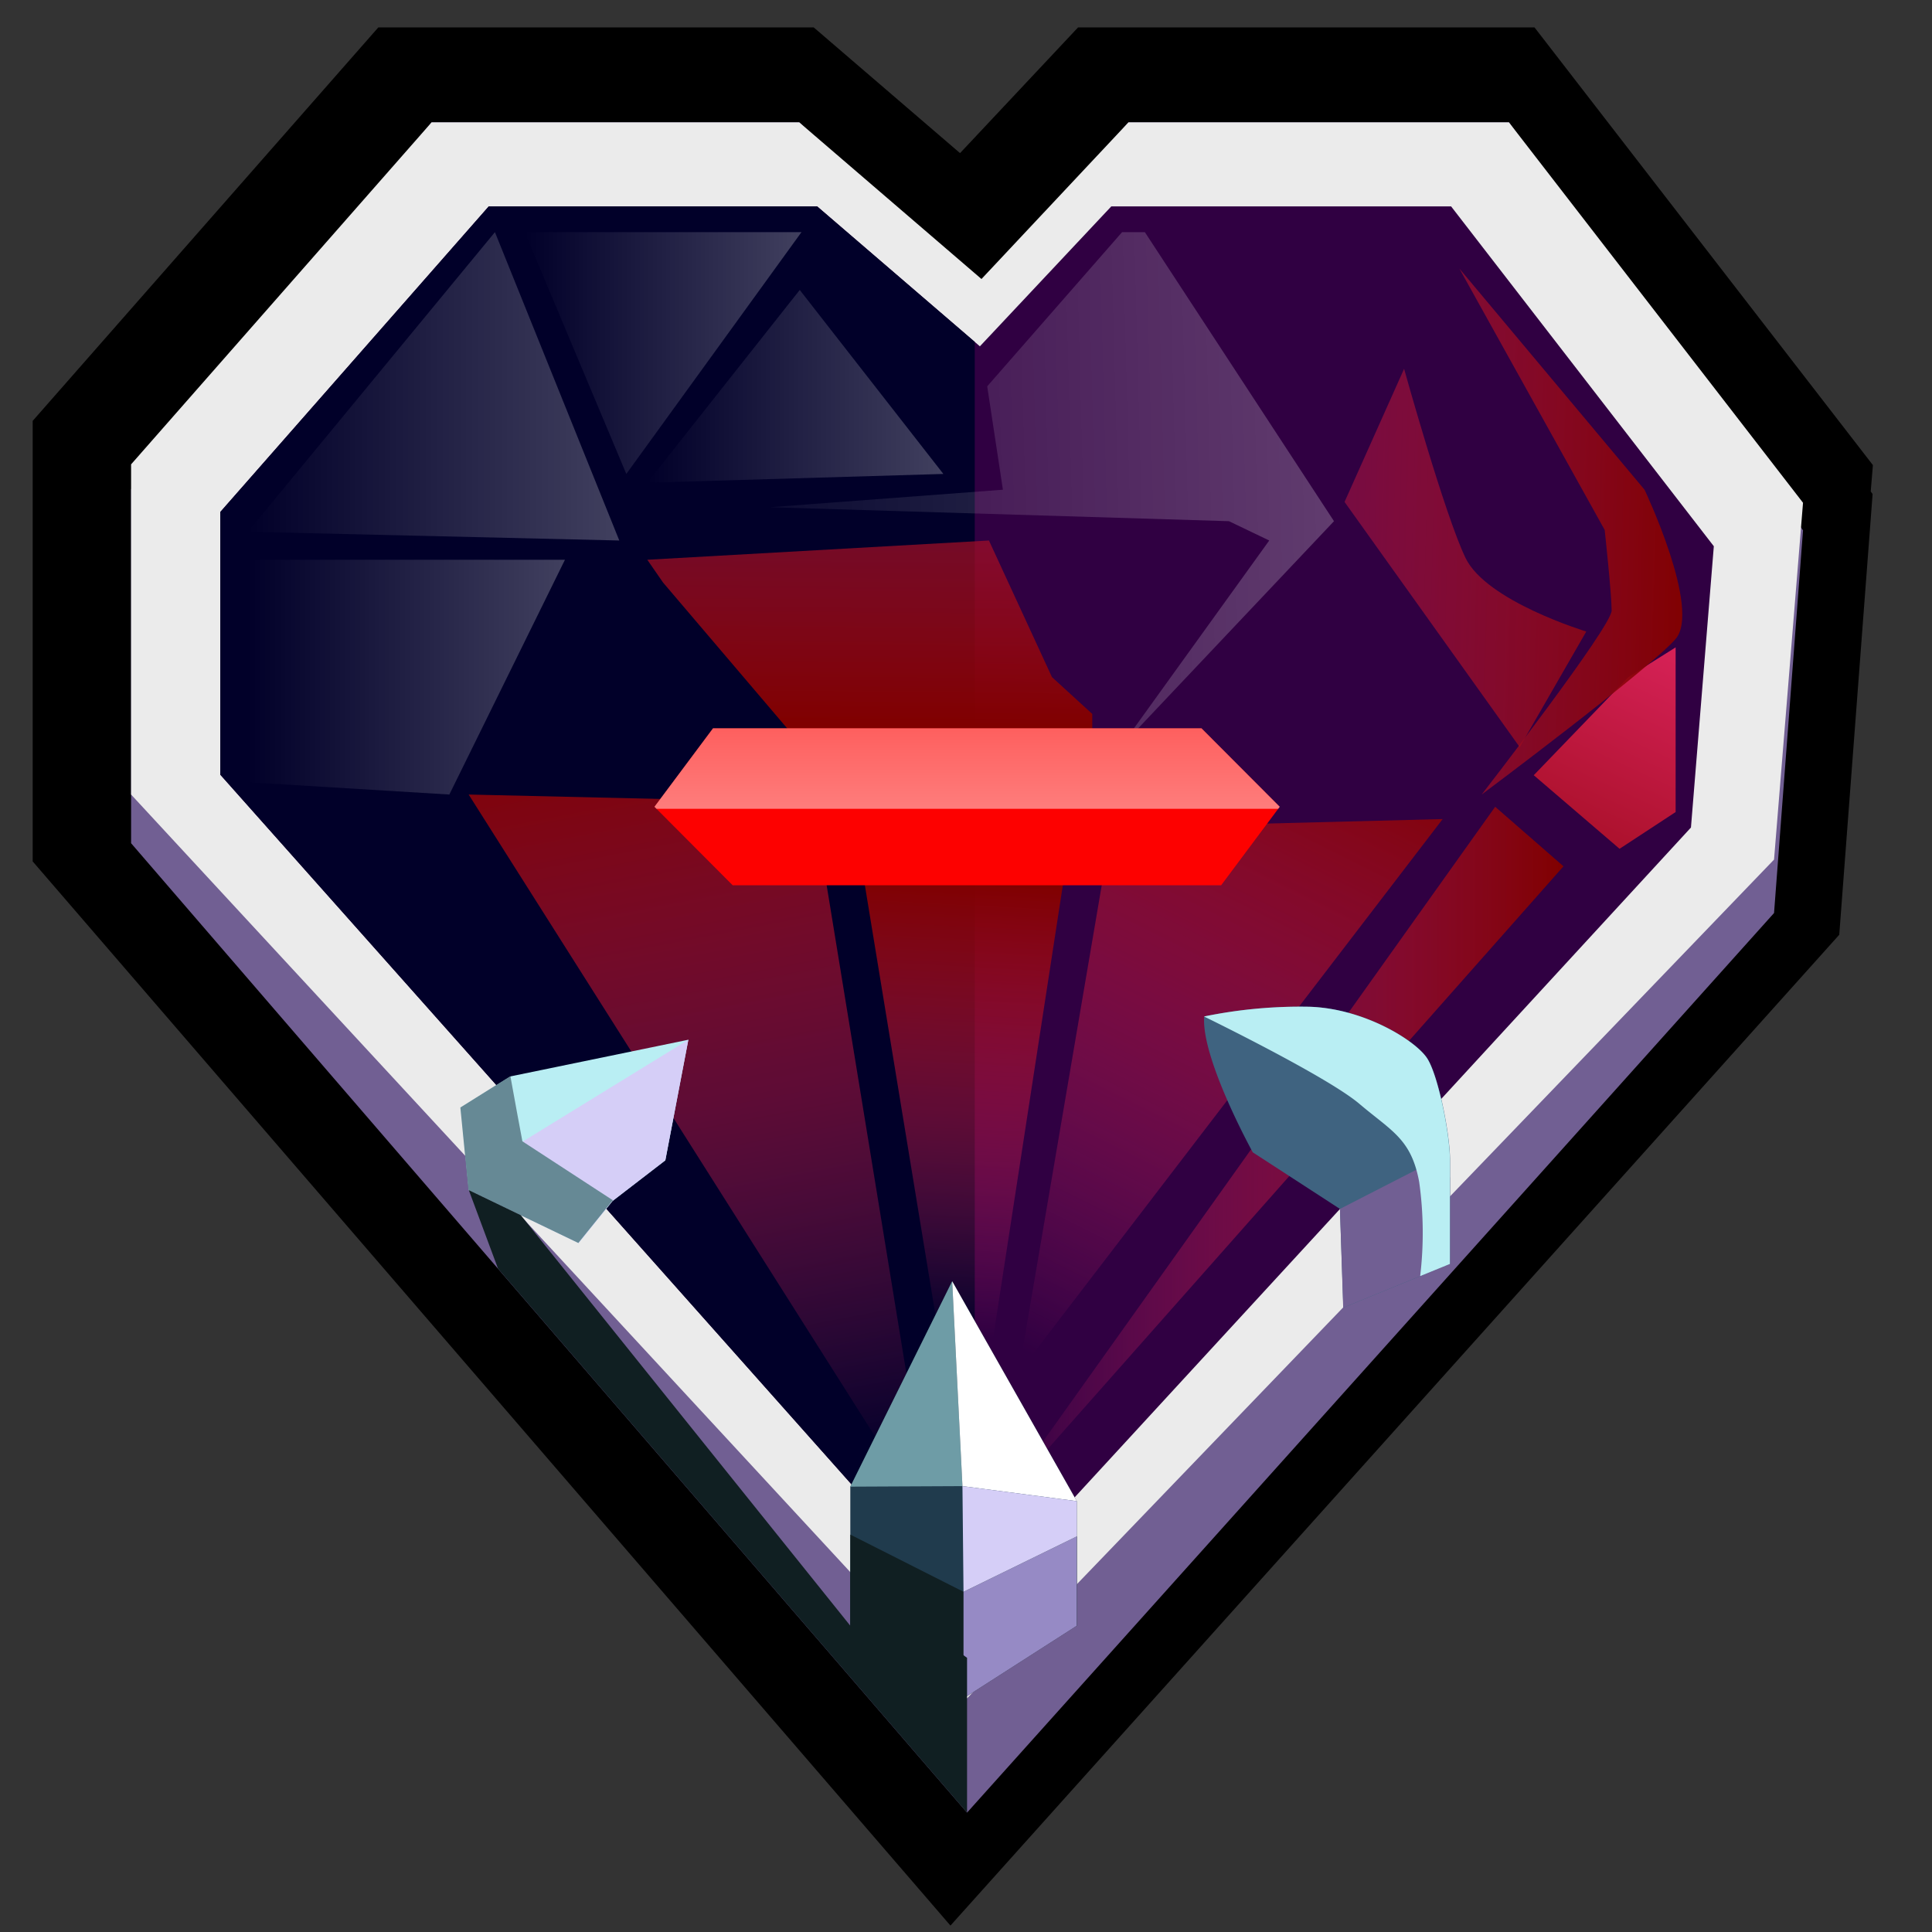 <svg xmlns="http://www.w3.org/2000/svg" xmlns:xlink="http://www.w3.org/1999/xlink" viewBox="0 0 256 256" width="256" height="256"><rect x="0" y="0" width="256" height="256" fill="#333333" stroke="none"/><defs><style>.cls-1{isolation:isolate;}.cls-2{fill:#101f22;}.cls-3{fill:#715f93;}.cls-4{fill:#ebebeb;}.cls-5{fill:#300042;}.cls-6{fill:#010029;}.cls-10,.cls-18,.cls-7,.cls-8,.cls-9{opacity:0.25;}.cls-7{fill:url(#linear-gradient);}.cls-8{fill:url(#linear-gradient-2);}.cls-9{fill:url(#linear-gradient-3);}.cls-10{fill:url(#linear-gradient-4);}.cls-11,.cls-12,.cls-13,.cls-14,.cls-15,.cls-16,.cls-17,.cls-19,.cls-27{mix-blend-mode:multiply;}.cls-11{fill:url(#linear-gradient-5);}.cls-12{fill:url(#linear-gradient-6);}.cls-13{fill:url(#linear-gradient-7);}.cls-14{fill:url(#linear-gradient-8);}.cls-15{fill:url(#linear-gradient-9);}.cls-16{fill:url(#linear-gradient-10);}.cls-17{fill:url(#linear-gradient-11);}.cls-18{fill:url(#linear-gradient-12);}.cls-19{fill:url(#linear-gradient-13);}.cls-20{fill:#3f6380;}.cls-21{fill:#b9eef3;}.cls-22{fill:#203b4d;}.cls-23{fill:#6e9ca6;}.cls-24{fill:#fff;}.cls-25{fill:#968ac5;}.cls-26{fill:#d5cef7;}.cls-27{fill:#668995;}.cls-28{fill:#fd0100;}.cls-29{fill:url(#linear-gradient-14);}</style><linearGradient id="linear-gradient" x1="32.85" y1="51.19" x2="82.06" y2="51.19" gradientUnits="userSpaceOnUse"><stop offset="0" stop-color="#fff" stop-opacity="0"/><stop offset="1" stop-color="#fff"/></linearGradient><linearGradient id="linear-gradient-2" x1="69.53" y1="46.78" x2="106.2" y2="46.78" xlink:href="#linear-gradient"/><linearGradient id="linear-gradient-3" x1="84.48" y1="66.58" x2="182.25" y2="63.99" xlink:href="#linear-gradient"/><linearGradient id="linear-gradient-4" x1="32.85" y1="89.72" x2="74.86" y2="89.72" xlink:href="#linear-gradient"/><linearGradient id="linear-gradient-5" x1="115.85" y1="13.84" x2="115.2" y2="96.07" gradientUnits="userSpaceOnUse"><stop offset="0" stop-color="#fe317f" stop-opacity="0"/><stop offset="1" stop-color="maroon"/></linearGradient><linearGradient id="linear-gradient-6" x1="132.81" y1="72.21" x2="224.1" y2="74.8" xlink:href="#linear-gradient-5"/><linearGradient id="linear-gradient-7" x1="102.39" y1="196.89" x2="82.32" y2="92.64" xlink:href="#linear-gradient-5"/><linearGradient id="linear-gradient-8" x1="124" y1="176.84" x2="127.24" y2="116.63" xlink:href="#linear-gradient-5"/><linearGradient id="linear-gradient-9" x1="134.55" y1="178.43" x2="177.29" y2="92.96" xlink:href="#linear-gradient-5"/><linearGradient id="linear-gradient-10" x1="131.97" y1="153.32" x2="207.17" y2="153.32" xlink:href="#linear-gradient-5"/><linearGradient id="linear-gradient-11" x1="232.4" y1="62.63" x2="198.08" y2="136.45" gradientUnits="userSpaceOnUse"><stop offset="0" stop-color="#fe317f"/><stop offset="1" stop-color="maroon"/></linearGradient><linearGradient id="linear-gradient-12" x1="85.77" y1="51.19" x2="125" y2="51.19" xlink:href="#linear-gradient"/><linearGradient id="linear-gradient-13" x1="132.91" y1="68.67" x2="224.2" y2="71.26" xlink:href="#linear-gradient-5"/><linearGradient id="linear-gradient-14" x1="128.14" y1="62.49" x2="128.14" y2="154.49" xlink:href="#linear-gradient"/></defs><g class="cls-1"><g id="Layer_3" data-name="Layer 3"><polygon points="244.14 64.69 244.31 62.64 243.05 61.01 203.55 9.92 201.95 7.85 199.34 7.85 148.25 7.85 145.94 7.85 144.37 9.53 128.1 26.85 107.49 9.13 106 7.85 104.02 7.85 54.65 7.85 52.24 7.85 50.65 9.66 10.29 55.6 8.97 57.11 8.97 59.11 8.97 62.44 8.97 103.45 8.97 109.99 8.97 111.97 10.26 113.46 59.53 170.6 122.53 243.66 126.48 248.24 130.53 243.74 238.91 122.92 240.12 121.57 240.25 119.76 244.15 68.37 244.29 66.43 244.03 66.07 244.14 64.69"/><polygon class="cls-2" points="237.06 64.93 198.02 14.43 147.53 14.43 128.01 35.23 103.82 14.43 55.02 14.43 15.13 59.84 15.13 63.13 15.13 103.66 15.13 110.12 63.83 166.59 63.83 166.59 126.1 238.79 233.21 119.38 237.06 68.59 236.79 68.22 237.06 64.93"/><path d="M125.94,255.15,4.33,114.14V55.77L50.13,3.63h57.69l19.39,16.66L142.85,3.63h60.48l44.84,58-.29,3.49.25.34-4.42,58.4Zm-100-149L126.26,222.44l96.46-107.53L226,71.71l-.29-.4.26-3.09-33.24-43H152.2L128.81,50.16l-29-24.93H59.91l-34,38.68Z"/></g><g id="Layer_2" data-name="Layer 2"><polygon points="244.15 67.04 244.31 65.02 243.07 63.41 204.09 13 202.52 10.96 199.94 10.96 149.53 10.96 147.26 10.96 145.71 12.62 129.66 29.71 109.33 12.23 107.85 10.96 105.9 10.96 57.19 10.96 54.81 10.96 53.25 12.74 13.43 58.07 12.12 59.55 12.12 61.53 12.12 64.82 12.12 105.28 12.12 111.73 12.12 113.68 13.4 115.16 62.01 171.53 124.17 243.6 128.06 248.13 132.05 243.68 238.98 124.48 240.17 123.15 240.31 121.37 244.15 70.67 244.29 68.75 244.04 68.4 244.15 67.04"/></g><g id="Layer_1" data-name="Layer 1"><polygon class="cls-3" points="17.37 64.82 57.19 16.21 105.9 16.21 130.05 38.47 149.53 16.21 199.94 16.21 238.91 70.27 235.07 120.98 128.14 240.18 17.37 111.73 17.37 64.82"/><polygon class="cls-4" points="17.37 61.53 57.19 16.21 105.9 16.21 130.05 36.97 149.53 16.21 199.94 16.21 238.91 66.62 235.07 113.9 128.14 225.04 17.37 105.28 17.37 61.53"/><polygon class="cls-5" points="29.19 67.84 64.76 27.35 108.28 27.35 129.84 45.89 147.25 27.35 192.28 27.35 227.09 72.38 224.06 109.65 128.14 213.9 29.19 102.65 29.19 67.84"/><polygon class="cls-6" points="129.16 45.3 108.28 27.35 64.76 27.35 29.19 67.84 29.19 102.65 128.14 213.9 129.16 212.8 129.16 45.3"/><polygon class="cls-7" points="32.85 70.46 82.06 71.62 65.58 30.76 32.85 70.46"/><polygon class="cls-8" points="82.99 62.8 69.53 30.76 106.2 30.76 82.99 62.8"/><polygon class="cls-9" points="132.89 64.89 102.02 67.21 162.84 69.06 168.18 71.62 148.45 99.01 176.76 69.06 151.7 30.76 148.68 30.76 130.81 51.19 132.89 64.89"/><polygon class="cls-10" points="59.54 105.28 32.85 103.65 32.85 74.17 74.86 74.17 59.54 105.28"/><polygon class="cls-11" points="85.77 74.17 131.04 71.62 139.39 89.72 144.73 94.6 144.73 105.28 111.77 105.28 87.86 77.19 85.77 74.17"/><path class="cls-12" d="M186.05,48.87l-7.89,17.64L201.37,99l8.82-15.32s-13.23-4-16-9.75S186.05,48.87,186.05,48.87Z"/><polygon class="cls-13" points="62.1 105.28 102.02 106.2 108.52 111.08 123.38 202.07 62.1 105.28"/><polygon class="cls-14" points="113.16 108.53 142.18 108.53 128.14 199.75 113.16 108.53"/><polygon class="cls-15" points="134.98 181.88 147.29 109.65 191.16 108.53 134.98 181.88"/><polygon class="cls-16" points="131.97 199.75 198.12 106.9 207.17 114.79 131.97 199.75"/><polygon class="cls-17" points="203.23 102.72 214.6 112.47 222.03 107.6 222.03 85.78 215.76 89.72 203.23 102.72"/><polygon class="cls-18" points="105.97 38.42 85.77 63.96 125 62.8 105.97 38.42"/><path class="cls-19" d="M193.37,35.58l19.26,34.64s.92,8.51.92,10.68-17.22,24.38-17.22,24.38,22.3-16.66,25.7-20.62-4.12-19.77-4.12-19.77Z"/><path class="cls-20" d="M177.55,160.19,166,152.69s-6.86-12.43-6.44-18a63.23,63.23,0,0,1,13.94-1.29c7.28.22,14.14,4.5,15.64,6.86s3,10.15,3,13.43v13.79L178,173.27Z"/><path class="cls-3" d="M187.67,155l-10.12,5.19.43,13.08,14.14-5.79V156Z"/><path class="cls-21" d="M188.05,156.62a48.43,48.43,0,0,1,.13,12.47l3.94-1.61V153.69c0-3.28-1.5-11.07-3-13.43s-8.36-6.64-15.64-6.86a63.23,63.23,0,0,0-13.94,1.29s16.29,7.93,20.58,11.57S187,150.9,188.05,156.62Z"/><polygon class="cls-22" points="112.67 215.42 112.67 196.99 126.17 169.77 142.68 198.91 142.68 215.42 127.67 222.28 112.67 215.42"/><polygon class="cls-2" points="142.68 215.42 142.68 203.58 127.67 210.92 112.67 203.34 112.67 215.42 127.67 225.04 142.68 215.42"/><polygon class="cls-23" points="126.17 169.77 127.53 196.92 112.67 196.99 126.17 169.77"/><polygon class="cls-24" points="142.68 198.91 127.53 196.92 126.17 169.77 142.68 198.91"/><polygon class="cls-25" points="127.67 210.92 127.67 225.04 142.68 215.42 142.68 203.58 127.67 210.92"/><polygon class="cls-26" points="127.67 210.92 127.53 196.92 142.68 198.91 142.68 203.58 127.67 210.92"/><polygon class="cls-21" points="61.04 146.75 67.68 142.62 91.21 137.77 88.16 153.75 81.16 159.14 76.67 164.71 62.12 157.7 61.04 146.75"/><polygon class="cls-26" points="62.12 157.7 76.67 164.71 81.16 159.14 88.16 153.75 91.21 137.77 69.3 151.24 62.12 157.7"/><path class="cls-27" d="M61,146.75l1.08,10.95,14.55,7,4.49-5.57.1-.08-12-7.82s-1.39-7.42-1.59-8.63h0Z"/><polygon class="cls-2" points="128.14 240.18 128.14 219.67 112.67 208.31 112.67 215.42 69.01 161.02 62.12 157.7 65.99 168.1 128.14 240.18"/><polygon class="cls-28" points="159.2 96.5 94.48 96.5 86.72 106.9 97.08 117.3 161.81 117.3 169.57 106.9 159.2 96.5"/><polygon class="cls-29" points="169.37 107.17 169.57 106.9 159.2 96.5 94.48 96.5 86.72 106.9 86.99 107.17 169.37 107.17"/></g></g></svg>
